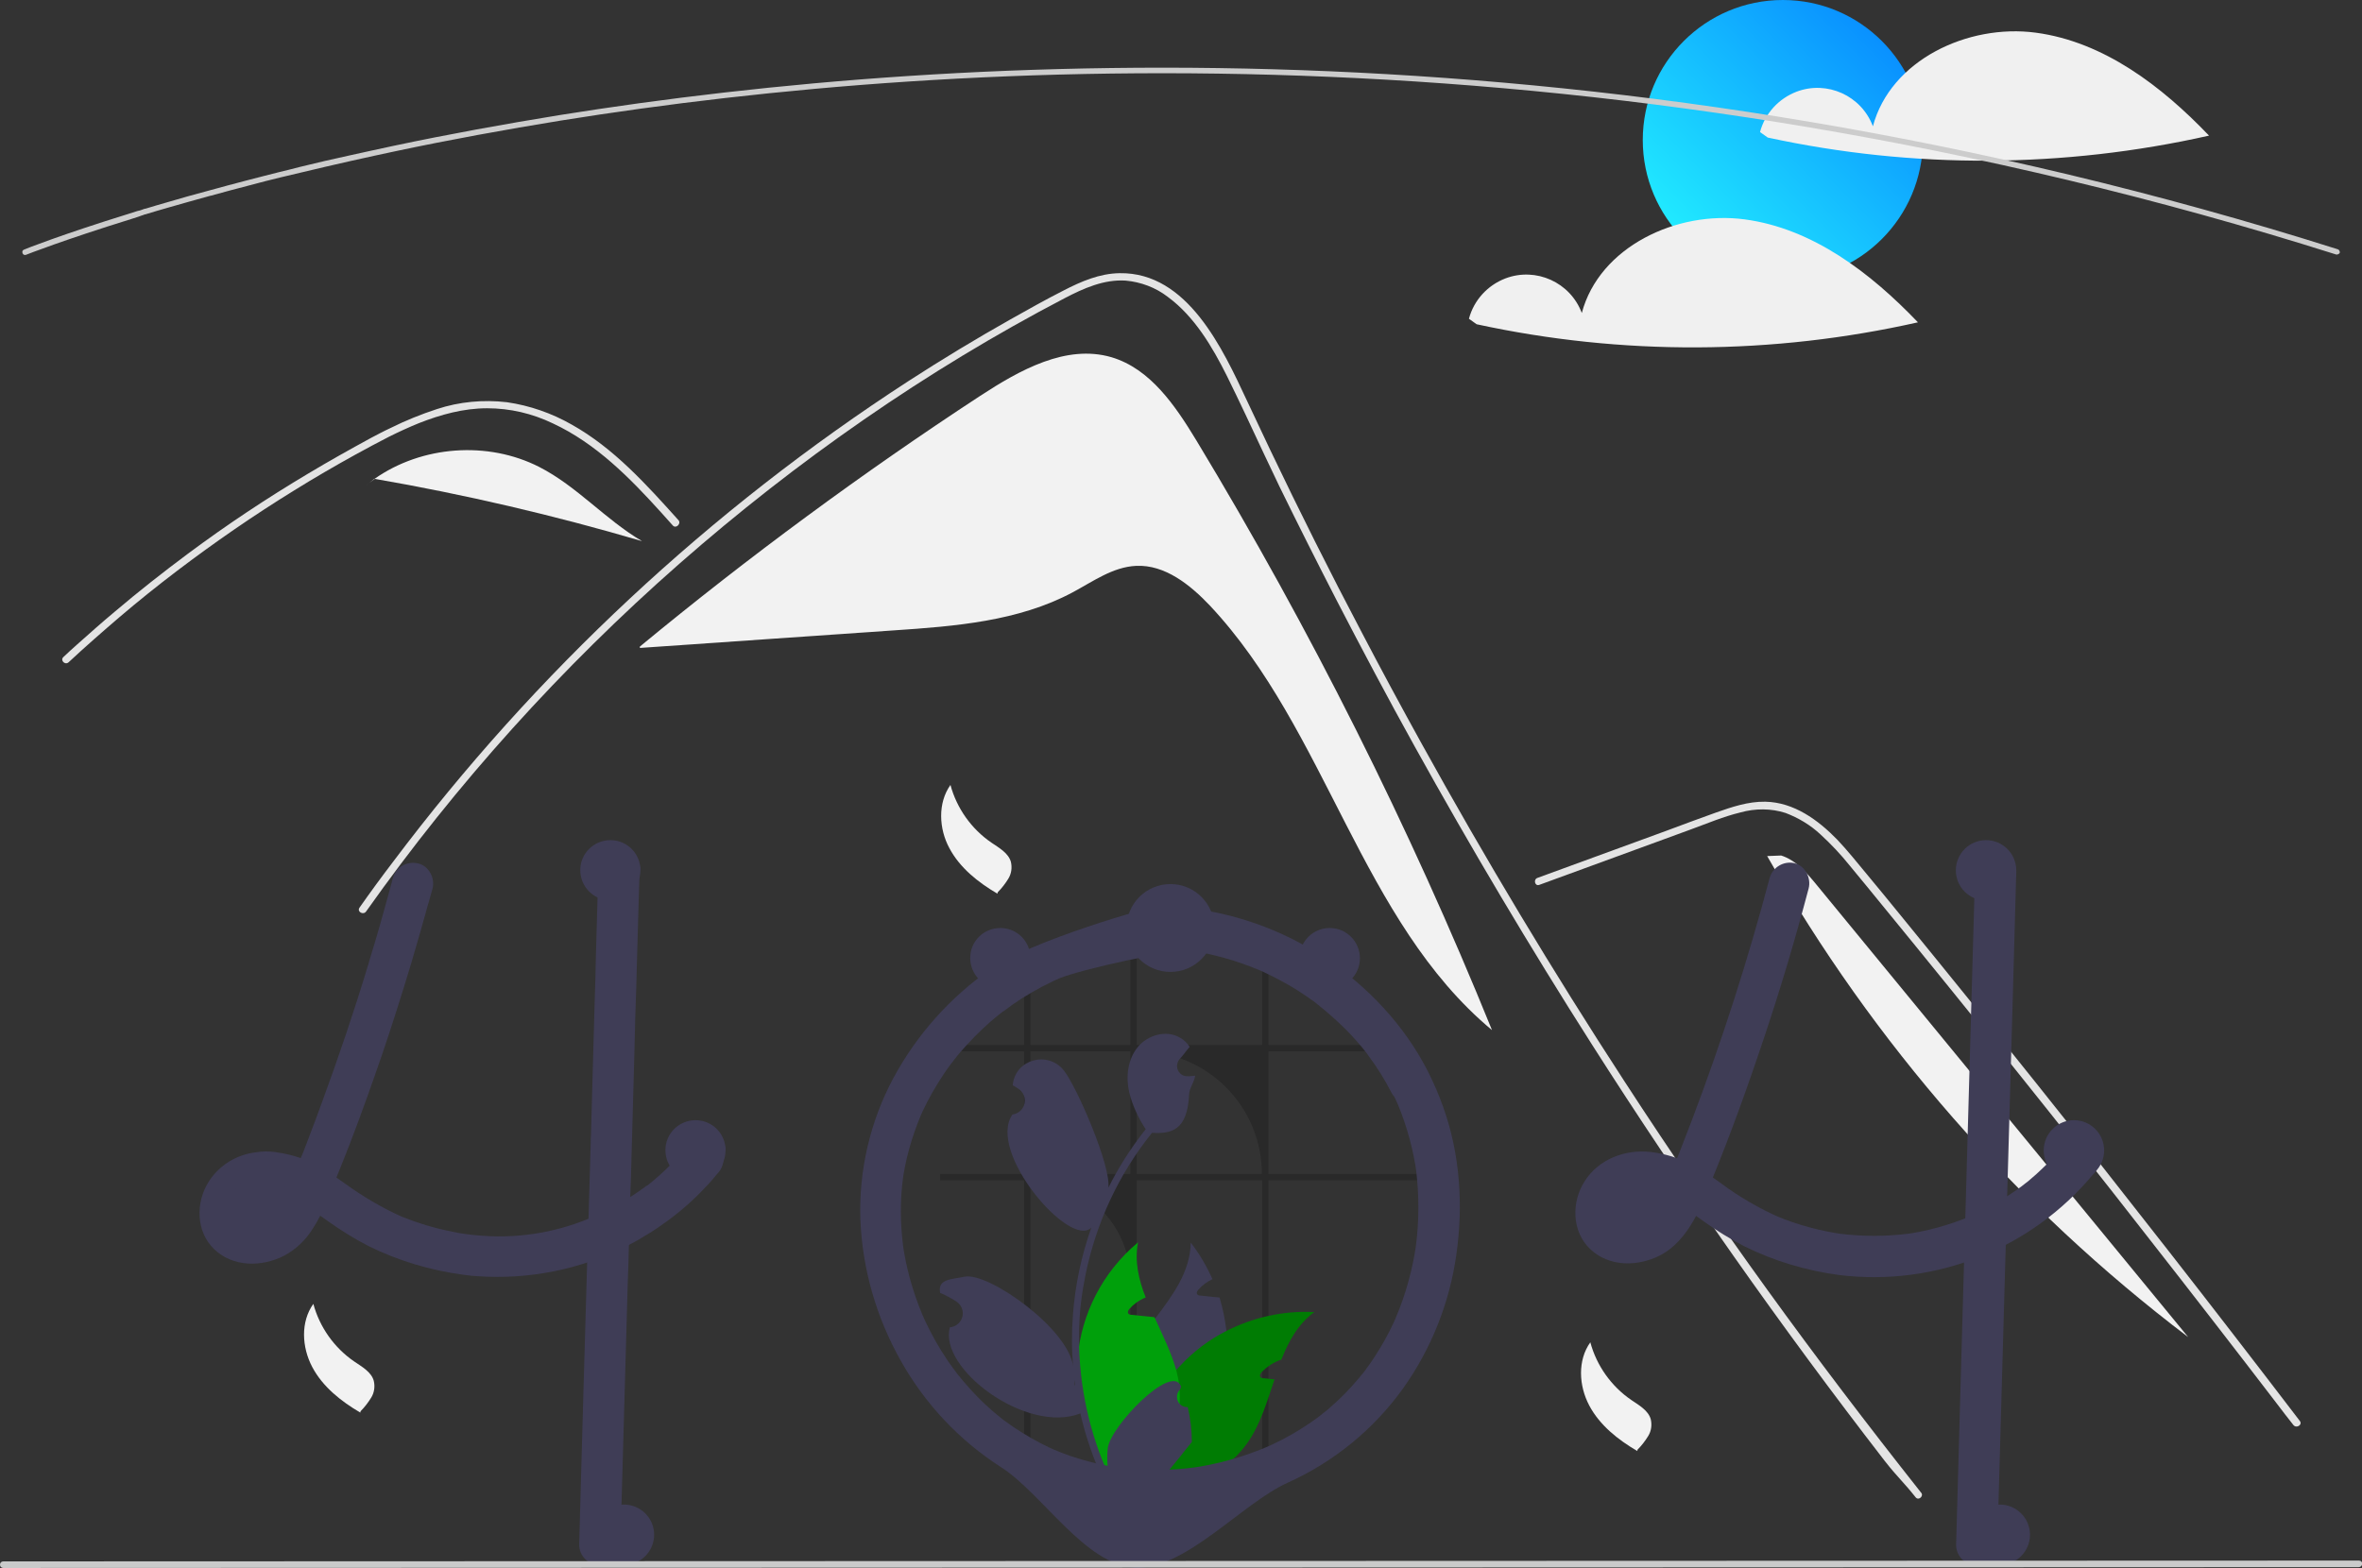 <?xml version="1.0" encoding="utf-8"?>
<!-- Generator: Adobe Illustrator 26.1.0, SVG Export Plug-In . SVG Version: 6.00 Build 0)  -->
<svg version="1.1" id="Layer_1" xmlns="http://www.w3.org/2000/svg" xmlns:xlink="http://www.w3.org/1999/xlink" x="0px" y="0px"
	 viewBox="0 0 860.1 571.1" style="enable-background:new 0 0 860.1 571.1;" xml:space="preserve">
<rect x="0" y="0" width="860.1" height="571.1" fill="#333333" stroke="none"/>
<style type="text/css">
	.st0{fill:#F2F2F2;}
	.st1{fill:#E4E4E4;}
	.st2{fill:url(#SVGID_1_);}
	.st3{fill:#F0F0F0;}
	.st4{fill:#CCCCCC;}
	.st5{fill:#3F3D56;}
	.st6{opacity:0.2;enable-background:new    ;}
	.st7{fill:#007C03;}
	.st8{fill:#00A00B;}
	.st9{fill:#CACACA;}
</style>
<path class="st0" d="M435.7,160.5c-7.7-12.7-16.8-26.2-31-30.4c-16.5-4.8-33.4,4.7-47.8,14.1c-42.9,28.1-84.3,58.6-123.9,91.3l0,0.5
	c30.8-2.1,61.6-4.3,92.5-6.4c22.3-1.5,45.3-3.3,65-13.8c7.5-4,14.7-9.3,23.2-9.7c10.5-0.5,19.7,6.9,26.9,14.5
	c42.6,45.4,54.9,114.8,102.7,154.6C513.2,301,477.2,229.2,435.7,160.5z"/>
<path class="st1" d="M697.6,545.4c-4.7-5.9-6.6-7.3-11.3-13.3c-37.8-48.9-73.4-99.5-106.7-151.8c-22.6-35.5-44.1-71.7-64.5-108.5
	c-9.7-17.5-19.1-35.2-28.3-53c-7.1-13.8-14.1-27.7-20.9-41.6c-1.9-4-3.8-8-5.7-12c-4.4-9.4-8.8-18.9-13.4-28.2
	c-5.3-10.6-11.8-21.7-21.6-28.9c-4.4-3.4-9.8-5.4-15.3-5.9c-7.9-0.5-15.3,2.8-22.2,6.4c-50.4,26.3-97.7,59.3-140.4,96.8
	c-42.8,37.6-81.1,80.1-114,126.6c-1,1.4-3.4,0.1-2.4-1.4c4-5.7,8.1-11.3,12.3-16.8c51.8-68.9,115.3-128.1,187.6-175
	c12.2-7.9,24.6-15.4,37.2-22.5c6.4-3.6,12.8-7.2,19.3-10.5c6.4-3.3,13.1-6.2,20.4-6.3c24.8-0.4,37.6,27.7,46.4,46.5
	c2.8,5.9,5.6,11.9,8.4,17.8c10.7,22.4,21.8,44.6,33.4,66.6c7.1,13.6,14.4,27.1,21.8,40.5c23.1,41.8,47.7,82.8,73.8,122.9
	c34.5,53.1,68.7,100.1,108,149.8C700.7,544.8,698.7,546.7,697.6,545.4z"/>
<path class="st1" d="M245,191.4c-1.4-1.6-2.9-3.2-4.3-4.8c-11.4-12.6-23.7-25.1-39.4-32.4c-7.5-3.6-15.6-5.5-23.9-5.5
	c-8.6,0-16.9,2.3-24.8,5.4c-3.7,1.5-7.4,3.2-11,5c-4.1,2.1-8.2,4.3-12.2,6.5c-7.6,4.2-15,8.5-22.4,13.1c-14.6,9-28.8,18.8-42.5,29.2
	c-7.1,5.4-14.1,11-20.9,16.8c-6.3,5.4-12.6,10.9-18.6,16.5c-1.3,1.2-3.2-0.7-1.9-1.9c1.6-1.5,3.2-3,4.8-4.4c4.6-4.1,9.2-8.2,14-12.2
	c8.6-7.3,17.5-14.3,26.5-21c14.1-10.5,28.7-20.2,43.8-29.2c7.5-4.5,15.2-8.8,22.9-13c2.3-1.2,4.7-2.5,7.1-3.6
	c5.4-2.7,11.1-5,16.9-6.9c8.2-2.7,16.9-3.5,25.5-2.5c8.3,1.2,16.3,4,23.5,8.1c15.4,8.6,27.3,21.9,39,34.9
	C248.1,190.7,246.2,192.7,245,191.4z"/>
<path class="st1" d="M560.5,322.3l36.9-13.5l18.3-6.7c6-2.2,11.9-4.7,18.1-6.2c5.4-1.5,11.1-1.5,16.4,0.2c4.7,1.8,9.1,4.4,12.8,7.9
	c3.8,3.5,7.3,7.2,10.5,11.2c4,4.8,7.9,9.6,11.9,14.5c16.3,19.9,32.5,39.9,48.6,60c16.1,20.1,32.1,40.3,47.9,60.6
	c15.9,20.3,31.7,40.7,47.4,61.2c1.9,2.5,3.8,5,5.8,7.5c1.1,1.4,3.4,0,2.4-1.4c-15.8-20.7-31.7-41.3-47.7-61.8
	c-16.1-20.6-32.2-41.1-48.5-61.5c-16.3-20.4-32.7-40.7-49.2-60.9c-4.1-5-8.2-10.1-12.4-15.1c-3.5-4.2-6.9-8.5-10.7-12.5
	c-7-7.2-15.8-13.6-26.2-13.8c-6.2-0.1-12.1,1.9-17.8,3.9c-6.2,2.2-12.3,4.5-18.5,6.8l-37.2,13.6l-9.3,3.4
	C558.2,320.2,558.9,322.9,560.5,322.3L560.5,322.3z"/>
<path class="st0" d="M196.4,170.1c-18.8-9.6-42.8-7.8-60,4.3c32.9,5.7,65.4,13.3,97.4,22.7C220.5,189.3,210.1,177.1,196.4,170.1z"/>
<path class="st0" d="M136.3,174.4l-3.6,2.9c1.2-1,2.5-2,3.8-2.9C136.4,174.4,136.3,174.4,136.3,174.4z"/>
<path class="st0" d="M661.6,322.4c-3.6-4.4-7.6-9.1-13-10.8l-5.1,0.2C682.2,380,734.3,439.6,796.8,487
	C751.7,432.1,706.7,377.3,661.6,322.4z"/>
<path class="st0" d="M346.1,285.9c2.3,8.5,7.6,16,14.9,21c2.8,1.9,6.2,3.8,7.1,7c0.5,2.1,0.2,4.3-0.9,6.1c-1.1,1.8-2.4,3.5-3.9,5
	l-0.1,0.5c-7-4.1-13.7-9.4-17.5-16.6C341.9,301.9,341.4,292.5,346.1,285.9"/>
<path class="st0" d="M579.1,488.9c2.3,8.5,7.6,16,14.9,21c2.8,1.9,6.2,3.8,7.1,7c0.5,2.1,0.2,4.3-0.9,6.1c-1.1,1.8-2.4,3.5-3.9,5
	l-0.1,0.5c-7-4.1-13.7-9.4-17.5-16.6S574.4,495.5,579.1,488.9"/>
<path class="st0" d="M114.1,474.9c2.3,8.5,7.6,16,14.9,21c2.8,1.9,6.2,3.8,7.1,7c0.5,2.1,0.2,4.3-0.9,6.1c-1.1,1.8-2.4,3.5-3.9,5
	l-0.1,0.5c-7-4.1-13.7-9.4-17.5-16.6S109.4,481.5,114.1,474.9"/>
<linearGradient id="SVGID_1_" gradientUnits="userSpaceOnUse" x1="596.124" y1="104.124" x2="714.194" y2="-13.945">
	<stop  offset="0" style="stop-color:#26FFFF"/>
	<stop  offset="1" style="stop-color:#006DFF"/>
</linearGradient>
<circle class="st2" cx="649.2" cy="51" r="51"/>
<path class="st3" d="M741.3,11.9c-24.7-3.3-52.9,10-59.3,34.1c-4.2-11.2-16.7-16.8-27.8-12.6c-6.5,2.5-11.5,7.9-13.3,14.7l2.8,2
	c53,11.5,107.8,11.2,160.7-0.7C787.1,31.3,766,15.2,741.3,11.9z"/>
<path class="st3" d="M635.3,79.9c-24.7-3.3-52.9,10-59.3,34.1c-4.2-11.2-16.7-16.8-27.8-12.6c-6.5,2.5-11.5,7.9-13.3,14.7l2.8,2
	c53,11.5,107.8,11.2,160.7-0.7C681.1,99.3,660,83.2,635.3,79.9z"/>
<path class="st4" d="M851,92.7c-0.1,0-0.2,0-0.3,0C586.3,9.1,353.3,20,204.3,43.9c-20.3,3.3-40.6,7-60.4,11.2
	c-5.1,1.1-10.3,2.2-15.6,3.4c-6.3,1.4-12.6,2.9-18.5,4.3c-2.6,0.6-5.1,1.2-7.6,1.8c-3.8,0.9-7.6,1.9-11.7,3
	c-4.6,1.2-9.2,2.4-13.8,3.7c0,0,0,0-0.1,0l0,0c-5.2,1.4-10.3,2.9-15.3,4.3c-2.7,0.8-5.3,1.5-7.8,2.3c-0.3,0.1-0.5,0.2-0.8,0.2
	l-0.5,0.2c-0.3,0.1-0.6,0.2-0.9,0.3l0,0l0,0l-0.8,0.3c-1,0.3-1.9,0.6-2.8,0.9c-24.5,7.6-38,12.9-38.2,13c-0.5,0.2-1.1,0-1.3-0.6
	s0-1.1,0.6-1.3c0.1-0.1,13.7-5.5,38.3-13.1c0.9-0.3,1.9-0.6,2.8-0.9l0.8-0.2c0,0,0.1,0,0.1,0c0.3-0.1,0.6-0.2,0.9-0.3l0.5-0.2
	c0.3-0.1,0.5-0.2,0.8-0.2c2.5-0.8,5.1-1.5,7.8-2.3c5-1.5,10.1-2.9,15.3-4.3c0,0,0,0,0,0v0c4.6-1.3,9.3-2.5,13.8-3.7
	c4.1-1.1,7.9-2,11.7-3c2.5-0.6,5-1.2,7.6-1.9c6-1.5,12.2-2.9,18.6-4.3c5.3-1.2,10.6-2.3,15.6-3.4c19.8-4.2,40.2-7.9,60.5-11.2
	C353.2,18,586.5,7,851.3,90.8c0.5,0.2,0.8,0.7,0.7,1.3C851.8,92.4,851.4,92.7,851,92.7z"/>
<path class="st5" d="M263,419.8c-0.3-1-0.9-1.9-1.7-2.7c-0.3-0.3-0.6-0.5-0.9-0.7c-2.6-1.7-6.5-2.1-9,0c-0.2,0.2-0.5,0.5-0.7,0.7
	c-0.7,0.9-1.5,1.8-2.3,2.7c-1.3,1.5-2.6,2.9-4,4.2c-0.4,0.4-0.8,0.8-1.2,1.2c-0.2,0.2-0.5,0.5-0.7,0.7c-0.9,0.8-1.8,1.7-2.7,2.5
	c-0.5,0.4-1,0.8-1.5,1.3c-0.7,0.6-1.5,1.2-2.2,1.8c-0.1,0-0.1,0.1-0.2,0.2c0,0,0,0,0,0c0,0,0,0,0,0c0,0-0.1,0-0.1,0
	c-0.2,0.2-0.4,0.2-0.5,0.3c0,0,0.1,0,0.1-0.1c-0.2,0.1-0.4,0.3-0.5,0.4c-1.8,1.3-3.5,2.5-5.4,3.7c-4.5,2.9-9.3,5.4-14.2,7.5
	c-0.3,0.1-0.7,0.3-1,0.4c-12.9,5.3-26.9,7.4-40.9,6c-1.4-0.1-2.8-0.3-4.3-0.5c-1.6-0.2-3.3-0.5-4.9-0.9c-6.2-1.2-12.2-3.1-18-5.4
	c-7.3-3.3-14.2-7.4-20.7-12.1c-1-0.7-2-1.4-3-2.1c1.1-2.8,2.3-5.6,3.4-8.5c0.5-1.4,1.1-2.7,1.6-4.1c4.1-10.6,7.9-21.4,11.6-32.1
	c3.7-10.9,7.2-21.9,10.5-32.9c0.3-1.1,0.7-2.2,1-3.4c1.7-5.8,3.4-11.7,5-17.5c0.1-0.6,0.3-1.1,0.5-1.7c0.5-1.7,0.9-3.4,1.4-5
	c1-3.8-1.3-8.3-5.2-9.2c-4-1-8.1,1.3-9.2,5.2c-0.4,1.6-0.9,3.2-1.3,4.8c-2.1,7.8-4.3,15.6-6.7,23.4c-0.3,1.1-0.7,2.2-1,3.4
	c-5.1,16.9-10.8,33.7-16.9,50.3c-0.7,2-1.5,4-2.2,6c-0.4,1-0.7,2-1.1,2.9c-0.7,1.9-1.5,3.9-2.2,5.8c-0.4,1.1-0.9,2.3-1.3,3.4
	c-0.3,0.7-0.6,1.4-0.9,2.1c-2.9-1-5.8-1.7-8.8-2.1l-0.5-0.1c-2.3-0.3-4.7-0.3-7,0.1c-7,0.8-13.4,4.7-17.2,10.7
	c-4.8,7.5-4.7,18.2,2,24.6c6.9,6.6,17.3,6.5,25.4,2.4c4.3-2.3,7.9-5.7,10.5-9.9c1-1.5,1.9-3.1,2.7-4.7c0.2,0.1,0.4,0.3,0.6,0.4
	c0.8,0.6,1.6,1.1,2.4,1.7c4.6,3.3,9.5,6.3,14.5,8.9c10.9,5.4,22.6,8.9,34.6,10.5c0.3,0,0.5,0.1,0.8,0.1c1.3,0.2,2.7,0.3,4,0.4
	c19.2,1.4,38.5-2.5,55.6-11.4c1.4-0.8,2.9-1.5,4.3-2.4c2.2-1.3,4.4-2.6,6.5-4.1c1.1-0.8,2.3-1.6,3.4-2.4c4.9-3.6,9.4-7.6,13.5-12
	c1.6-1.6,3.1-3.4,4.5-5.1c1.4-1.4,2.1-3.3,2.2-5.3C263.5,421.6,263.3,420.7,263,419.8z M97.4,443.7c0.2-0.2,0.4-0.3,0.6-0.5
	C98,443.3,97.7,443.5,97.4,443.7L97.4,443.7z M100.6,440.4c-0.2,0.3-0.4,0.5-0.7,0.8c-0.7,0.8-1.5,1.5-2.2,2.2
	c-0.1,0.1-0.2,0.2-0.4,0.3c0,0,0,0,0,0c0,0,0,0,0,0c-0.1,0.1-0.3,0.1-0.4,0.2c-0.4,0.3-0.9,0.5-1.3,0.7c-0.9,0.3-1.8,0.6-2.7,0.8
	c-0.7,0.1-1.4,0.1-2.1,0h0c-0.5-0.1-1-0.2-1.5-0.4c-0.2-0.1-0.5-0.3-0.7-0.4c-0.1-0.1-0.2-0.2-0.2-0.2c-0.1-0.1-0.2-0.2-0.3-0.3
	c0,0,0,0,0,0c0,0,0,0,0,0c-0.1-0.2-0.2-0.4-0.3-0.6c0,0,0,0,0,0c-0.1-0.2-0.1-0.5-0.2-0.8c0-0.5,0-0.9,0-1.4
	c0.1-0.6,0.3-1.3,0.5-1.9c0.2-0.4,0.4-0.9,0.7-1.3c0,0,0.1-0.2,0.2-0.4c0,0,0,0,0,0c0.1-0.2,0.3-0.3,0.5-0.5
	c0.3-0.3,0.6-0.6,0.9-0.8c0.6-0.4,1.1-0.7,1.8-1c1-0.3,1.9-0.6,2.9-0.8c1.5-0.1,2.9-0.1,4.4,0c1.4,0.2,2.8,0.6,4.1,1
	c-0.8,1.6-1.7,3.1-2.8,4.5C100.7,440.3,100.6,440.4,100.6,440.4z M89.5,437.1c-0.1,0.1-0.2,0.3-0.3,0.4
	C89.3,437.4,89.4,437.3,89.5,437.1L89.5,437.1z"/>
<path class="st5" d="M232.9,317.7c-0.1,3.1-0.2,6.3-0.3,9.4c-0.2,7-0.4,13.9-0.6,20.9c-0.2,7.8-0.4,15.7-0.7,23.5
	c-0.1,4.1-0.2,8.1-0.3,12.2c-0.3,10.9-0.6,21.8-0.9,32.7c0,1.1-0.1,2.2-0.1,3.4c-0.1,5.4-0.3,10.8-0.5,16.2
	c-0.2,5.9-0.3,11.7-0.5,17.6c-0.1,4.4-0.2,8.8-0.4,13.2c-0.9,31.9-1.8,63.9-2.7,95.8c-0.1,4.1-3.4,7.4-7.5,7.5
	c-4.1,0-7.5-3.4-7.5-7.5c0.5-18,1-35.9,1.5-53.9c0.5-16.2,0.9-32.5,1.4-48.7c0.1-5.4,0.3-10.7,0.5-16.1c0.2-8.1,0.5-16.1,0.7-24.2
	c0-1.1,0.1-2.2,0.1-3.4c0-1,0-2,0.1-3c0.4-15.7,0.9-31.3,1.3-47c0.2-6.2,0.4-12.3,0.5-18.5c0.2-7,0.4-14.1,0.6-21.1
	c0.1-3.1,0.2-6.2,0.3-9.3c0.1-4.1,3.4-7.4,7.5-7.5C229.6,310.2,232.9,313.6,232.9,317.7z"/>
<path class="st5" d="M644.4,319.8c-7.9,29.8-17.3,59.1-28.2,87.9c-3,7.9-6.1,15.9-9.4,23.7l0.8-1.8c-1.5,3.7-3.3,7.3-5.6,10.6
	c-0.2,0.2-0.3,0.4-0.5,0.6c0.8-1,0.9-1.2,0.4-0.6c-0.3,0.3-0.5,0.6-0.8,0.9c-0.7,0.8-1.5,1.5-2.2,2.2c-0.2,0.2-0.4,0.3-0.6,0.5
	l0.9-0.7c-0.1,0.3-0.9,0.6-1.1,0.7c-0.8,0.5-1.6,0.9-2.4,1.2l1.8-0.8c-1.4,0.5-2.8,0.9-4.2,1.2l2-0.3c-1.4,0.2-2.9,0.2-4.3,0l2,0.3
	c-1.2-0.2-2.3-0.5-3.4-0.9l1.8,0.8c-0.6-0.3-1.1-0.6-1.7-0.9c-0.3-0.2-1.1-0.8,0,0c1.1,0.9,0.1,0.1-0.1-0.2
	c-0.2-0.2-0.4-0.4-0.6-0.6c-0.9-0.9,1,1.6,0.4,0.5c-0.3-0.5-0.6-1.1-0.9-1.6l0.8,1.8c-0.3-0.9-0.6-1.7-0.7-2.7l0.3,2
	c-0.1-1.1-0.1-2.3,0-3.4l-0.3,2c0.2-1.3,0.5-2.5,1-3.7l-0.8,1.8c0.3-0.8,0.7-1.6,1.2-2.3c0.2-0.4,0.5-0.7,0.7-1.1
	c0,0-1.3,1.5-0.6,0.8c0.2-0.2,0.4-0.4,0.5-0.6c0.3-0.3,0.6-0.6,0.9-0.9c1-1-1.5,1-0.3,0.2c0.9-0.6,1.8-1.1,2.7-1.5l-1.8,0.8
	c1.6-0.7,3.3-1.1,5-1.3l-2,0.3c2.1-0.2,4.3-0.2,6.5,0.1l-2-0.3c2.7,0.4,5.4,1.2,7.9,2.2l-1.8-0.8c5.4,2.3,10.2,5.7,14.9,9.1
	c4.6,3.3,9.5,6.3,14.5,8.9c10.9,5.4,22.6,8.9,34.6,10.5c35.1,4.3,70-9.5,92.6-36.8c1.4-1.4,2.1-3.3,2.2-5.3c0-2-0.8-3.9-2.2-5.3
	c-2.8-2.5-7.9-3.2-10.6,0c-2.5,3.1-5.2,6-8.1,8.7c-1.3,1.3-2.7,2.5-4.1,3.7c-0.8,0.7-1.6,1.4-2.5,2c-0.4,0.3-1.6,1.1,0.3-0.2
	c-0.4,0.3-0.8,0.6-1.3,1c-6.3,4.6-13.1,8.5-20.3,11.6l1.8-0.8c-7.7,3.2-15.9,5.5-24.2,6.6l2-0.3c-8.5,1.1-17.2,1.1-25.8,0l2,0.3
	c-8.5-1.2-16.9-3.4-24.9-6.8l1.8,0.8c-7.7-3.4-15-7.6-21.7-12.6c-3.5-2.6-7.2-4.9-11.1-7c-4.5-2.3-9.4-3.8-14.4-4.4
	c-9.4-1.1-19.1,2.6-24.2,10.7c-4.8,7.5-4.7,18.2,2,24.6c6.9,6.6,17.3,6.5,25.4,2.4c7.8-4,12.5-12.2,15.8-19.9
	c7.4-17.5,14-35.3,20.1-53.3c6.1-17.8,11.6-35.7,16.5-53.8c0.6-2.2,1.2-4.5,1.8-6.7c1-3.8-1.3-8.3-5.2-9.2
	C649.6,313.5,645.5,315.8,644.4,319.8L644.4,319.8z"/>
<path class="st5" d="M719.2,317.7l-2.7,95.8l-2.7,95.3l-1.5,53.9c0,4.1,3.4,7.5,7.5,7.5c4.1-0.1,7.4-3.4,7.5-7.5l2.7-95.8l2.7-95.3
	l1.5-53.9c0-4.1-3.4-7.5-7.5-7.5C722.6,310.3,719.3,313.6,719.2,317.7z"/>
<path class="st6" d="M459.6,535.9h2.3v-106h54.3v-2.3h-54.3v-44.7h42c-0.6-0.8-1.2-1.6-1.9-2.3h-40.1V351c-0.8-0.3-1.5-0.6-2.3-0.9
	v30.5h-45.7v-37.9c-0.8,0-1.6,0.1-2.3,0.2v37.7h-36.4v-28.3c-0.8,0.3-1.6,0.7-2.3,1.1v27.2h-30.6v2.3h30.6v44.7h-30.6v2.3h30.6v106
	h2.3v-106c20.1,0,36.4,16.3,36.4,36.4c0,0,0,0,0,0v69.6h2.3v-106h45.7V535.9z M375.2,427.6v-44.7h36.4v44.7H375.2z M413.9,427.6
	v-44.7h0.9c24.7,0,44.7,20,44.7,44.7c0,0,0,0,0,0H413.9z"/>
<path class="st5" d="M445.4,504.1c-2.9,13.1-10,24.9-20,33.7c-0.7,0.6-1.5,1.3-2.2,1.9c-1.9,0.2-3.7,0.3-5.6,0.5
	c-1.5,0.1-3,0.3-4.5,0.4l-0.3,0l-0.2-1.6l-0.8-6.6c-6-9.8-7.2-21.7-3.3-32.4c2.6-7.1,7.4-13.4,12.1-19.7c6.5-8.6,12.8-17.1,13-27.7
	c3.2,4.1,5.8,8.6,7.9,13.3c-1.9,0.9-3.7,2.2-5.1,3.8c-0.4,0.5-0.8,1.1-0.5,1.6c0.2,0.5,0.8,0.6,1.4,0.6c1.2,0.1,2.5,0.3,3.8,0.4
	c1,0.1,2,0.2,3,0.3c1.2,4,2,8.1,2.5,12.2C447.1,491.3,446.7,497.8,445.4,504.1z"/>
<path class="st7" d="M478.6,477.9c-5.9,4.3-9.3,10.5-12,17.3c-2.7,0.9-5.2,2.5-7.2,4.6c-0.4,0.5-0.8,1.1-0.5,1.6
	c0.2,0.5,0.8,0.6,1.4,0.6c1.2,0.1,2.5,0.3,3.8,0.4c-2.7,8-5.1,16.4-9.9,23.2c-3.2,4.5-7.3,8.2-12,10.9c-1.3,0.7-2.6,1.4-4,2
	c-5.1,0.4-10.1,0.8-15,1.2c-1.9,0.2-3.7,0.3-5.6,0.5c-1.5,0.1-3,0.3-4.5,0.4c0-0.5,0-1.1,0-1.7c0.3-14.7,5.7-28.7,15.2-39.9
	c0.5-0.5,0.9-1,1.4-1.5c4.8-5.2,10.5-9.5,16.8-12.7C456.3,479.8,467.4,477.3,478.6,477.9z"/>
<path class="st8" d="M419.2,535.1l-1.2,3.4l-0.6,1.7c-1.5,0.1-3,0.3-4.5,0.4l-0.3,0c-1.7,0.2-3.3,0.3-5,0.5c-0.4-0.5-0.9-1-1.3-1.5
	c-21.7-26.3-18.1-65.2,8.1-87.1c-1.3,6.9,0.2,13.5,2.8,20.1c-0.3,0.1-0.5,0.2-0.8,0.3c-1.9,0.9-3.7,2.2-5.1,3.8
	c-0.4,0.5-0.8,1.1-0.5,1.6c0.2,0.5,0.8,0.6,1.4,0.6c1.2,0.1,2.5,0.3,3.8,0.4c1,0.1,2,0.2,3,0.3c0.5,0,0.9,0.1,1.4,0.2
	c0.1,0.2,0.1,0.3,0.2,0.4c2.8,6.2,5.9,12.4,7.7,18.8c0.4,1.6,0.8,3.3,1,4.9C430.8,515.4,427.1,526.8,419.2,535.1z"/>
<path class="st5" d="M519.9,390.1c-8.6-16.8-21.9-30.9-37.6-41.3c-15.7-10.4-33.8-16.7-52.6-18.4c-2.5-0.2-4.9-0.4-7.4-0.4
	c-2.9,0-46.9,12.6-61.6,23c-14.7,10.2-26.8,23.8-35.3,39.5c-8.5,15.8-12.7,33.7-12.1,51.6c0.7,18.1,5.8,35.7,14.7,51.5
	c8.8,15.7,21.3,29,36.4,38.7c15.3,9.8,30.7,35.7,48.9,36.7c18.2,0.9,39.1-23.6,55.7-31c16.6-7.5,31-19.2,41.7-34
	c10.4-14.5,17.1-31.3,19.6-48.9c2.6-18.1,1.4-36.7-4.8-54C523.9,398.6,522,394.3,519.9,390.1c-1.8-3.5-7-4.8-10.3-2.7
	c-3.5,2.2-4.7,6.7-2.7,10.3c1,2.1,2,4.2,2.9,6.3l-0.8-1.8c3.4,8.2,5.7,16.8,6.9,25.5l-0.3-2c1.2,9.5,1.2,19.2-0.1,28.7l0.3-2
	c-1.3,9.5-3.8,18.8-7.6,27.7l0.8-1.8c-1.9,4.5-4.1,8.9-6.7,13.1c-1.3,2.1-2.6,4.2-4.1,6.2c-0.6,0.9-1.3,1.8-1.9,2.6
	c-0.9,1.1,1.2-1.5,0.3-0.4c-0.2,0.2-0.3,0.4-0.5,0.6c-0.5,0.6-0.9,1.1-1.4,1.7c-3.1,3.7-6.5,7.2-10.2,10.4c-0.9,0.8-1.8,1.6-2.8,2.3
	c-0.5,0.4-0.9,0.8-1.4,1.1c0,0,1.6-1.2,0.7-0.5c-0.3,0.2-0.6,0.4-0.9,0.7c-1.9,1.4-3.9,2.8-6,4.1c-4.7,3-9.6,5.5-14.8,7.7l1.8-0.8
	c-8.8,3.7-18.1,6.3-27.6,7.6l2-0.3c-9.5,1.3-19.1,1.3-28.6,0.1l2,0.3c-8.6-1.2-17.1-3.4-25.1-6.8l1.8,0.8c-4.7-2-9.1-4.3-13.4-7
	c-2.1-1.3-4.2-2.7-6.2-4.2c-0.3-0.2-0.6-0.4-0.9-0.6c-0.9-0.7,0.7,0.5,0.7,0.5c-0.5-0.4-1-0.8-1.5-1.2c-1-0.8-1.9-1.6-2.9-2.4
	c-3.8-3.3-7.3-6.9-10.5-10.7c-0.8-1-1.6-1.9-2.4-2.9c-0.3-0.4-0.9-1.3,0.4,0.5c-0.2-0.2-0.4-0.5-0.5-0.7c-0.4-0.6-0.9-1.1-1.3-1.7
	c-1.5-2-2.9-4.1-4.2-6.2c-3-4.8-5.6-9.9-7.8-15.1l0.8,1.8c-3.6-8.6-6.1-17.6-7.3-26.8l0.3,2c-1.1-8.5-1.2-17.1,0-25.6l-0.3,2
	c1.1-8.2,3.4-16.3,6.6-24l-0.8,1.8c2-4.8,4.4-9.4,7.2-13.9c1.4-2.2,2.8-4.4,4.4-6.5c0.4-0.5,0.7-1,1.1-1.4c0.3-0.4,1.2-1.5-0.3,0.4
	c0.1-0.2,0.3-0.4,0.4-0.6c0.8-1.1,1.7-2.1,2.6-3.2c3.4-3.9,7-7.6,10.9-11c1-0.9,2-1.7,3-2.5c0.5-0.4,0.9-0.7,1.4-1.1
	c0.2-0.1,0.4-0.3,0.6-0.4c-2,1.6-0.6,0.4-0.1,0.1c2.1-1.6,4.2-3.1,6.4-4.5c4.9-3.1,10-5.8,15.4-8.1l-1.8,0.8
	c7.8-3.3,42.1-10.9,48.4-10.1l-2-0.3c9.2,1.3,18.2,3.8,26.7,7.4l-1.8-0.8c4.3,1.8,8.5,4,12.6,6.3c2,1.2,4,2.4,6,3.8
	c0.9,0.6,1.8,1.3,2.7,1.9c0.5,0.3,0.9,0.7,1.3,1c0.2,0.2,0.5,0.4,0.7,0.6c1,0.8-1.4-1.1-0.3-0.3c3.6,2.9,7.1,6,10.4,9.3
	c1.6,1.6,3.1,3.3,4.6,5c0.8,0.9,1.5,1.8,2.2,2.7c0.4,0.5,1.6,2.1,0.1,0.1c0.4,0.5,0.7,1,1.1,1.5c3.2,4.3,6,8.8,8.4,13.5
	c1.8,3.5,7,4.8,10.3,2.7C520.7,398.2,521.9,393.7,519.9,390.1z"/>
<path class="st5" d="M432.5,512.5c-2.1,0.1-3.9-1.5-3.9-3.6c-0.1-1.1,0.4-2.2,1.2-2.9c0.1-0.4,0.2-0.7,0.3-1c0-0.1-0.1-0.2-0.1-0.2
	c-3.5-8.3-25.7,14.8-26.6,22.6c-0.4,3.4-0.2,6.9,0.5,10.3c-7.2-15.7-10.9-32.7-11-50c0-4.3,0.2-8.7,0.7-13c0.4-3.5,1-7,1.7-10.5
	c3.9-18.9,12.1-36.6,24.2-51.6c6.9,0.4,12.9-0.7,13.5-14c0.1-2.4,1.9-4.4,2.2-6.8c-0.7,0.1-1.3,0.1-2,0.2c-0.2,0-0.4,0-0.6,0l-0.1,0
	c-2.1,0.1-3.8-1.5-3.9-3.6c0-0.9,0.3-1.8,0.8-2.5c0.3-0.3,0.6-0.7,0.9-1c0.4-0.5,0.9-1.1,1.3-1.6c0-0.1,0.1-0.1,0.1-0.2
	c0.5-0.6,1-1.2,1.5-1.8c-0.9-1.4-2.1-2.6-3.6-3.4c-5-2.9-11.8-0.9-15.4,3.6c-3.6,4.5-4.3,10.8-3,16.4c1.2,4.8,3.3,9.3,6,13.4
	c-0.3,0.3-0.5,0.7-0.8,1c-4.9,6.3-9.2,13.1-12.8,20.3c1-7.9-11.4-36.6-16.2-42.7c-5.8-7.3-17.6-4.1-18.6,5.1c0,0.1,0,0.2,0,0.3
	c0.7,0.4,1.4,0.8,2.1,1.3c2.4,1.6,3,4.8,1.4,7.1c-0.8,1.2-2.1,2-3.5,2.2l-0.1,0c-9.6,13.6,21.1,49.2,28.7,41.2
	c-3.6,10.2-5.9,20.9-6.7,31.7c-0.5,6.4-0.5,12.8,0.1,19.2l0-0.2c-1.7-13.9-30.9-34.5-39.5-32.8c-4.9,1-9.8,0.8-9,5.7
	c0,0.1,0,0.2,0,0.2c1.3,0.5,2.6,1.2,3.9,1.9c0.7,0.4,1.4,0.8,2.1,1.3c2.4,1.6,3,4.8,1.4,7.1c-0.8,1.2-2.1,2-3.5,2.2l-0.1,0
	c-0.1,0-0.1,0-0.2,0c-4.3,15,27.9,39.1,47.5,31.4h0c1.9,8.4,4.8,16.7,8.4,24.5h30c0.1-0.3,0.2-0.7,0.3-1c-2.8,0.2-5.6,0-8.3-0.5
	c2.2-2.7,4.5-5.5,6.7-8.2c0-0.1,0.1-0.1,0.1-0.2c1.1-1.4,2.3-2.8,3.4-4.2l0,0C434,520.9,433.5,516.6,432.5,512.5L432.5,512.5z
	 M398.1,444.8L398.1,444.8L398.1,444.8L398.1,444.8z M391.5,504.8l-0.3-0.6c0-0.4,0-0.8,0-1.3c0-0.1,0-0.2,0-0.4
	C391.3,503.3,391.4,504.1,391.5,504.8L391.5,504.8z"/>
<circle class="st5" cx="95.2" cy="439" r="11"/>
<circle class="st5" cx="227.2" cy="559" r="11"/>
<circle class="st5" cx="728.2" cy="559" r="11"/>
<circle class="st5" cx="755.2" cy="419" r="11"/>
<circle class="st5" cx="723.2" cy="317" r="11"/>
<path class="st5" d="M264.2,419c0,6-4.9,10.9-11,10.9c-6,0-10.9-4.9-10.9-11c0-6,4.9-10.9,11-10.9c5.2,0,9.7,3.7,10.7,8.8
	C264.2,417.6,264.3,418.3,264.2,419z"/>
<circle class="st5" cx="484.2" cy="349" r="11"/>
<path class="st5" d="M375.2,349c0,6-4.9,10.9-11,10.9c-6,0-10.9-4.9-10.9-11s4.9-10.9,11-10.9c5.2,0,9.7,3.7,10.7,8.8
	C375.2,347.6,375.3,348.3,375.2,349z"/>
<path class="st5" d="M233.2,317c0,6-4.9,10.9-11,10.9c-6,0-10.9-4.9-10.9-11c0-6,4.9-10.9,11-10.9c5.2,0,9.7,3.7,10.7,8.8
	C233.2,315.6,233.3,316.3,233.2,317z"/>
<circle class="st5" cx="599.2" cy="443" r="11"/>
<circle class="st5" cx="426.2" cy="338" r="16"/>
<path class="st9" d="M858.9,570.8L1.2,571.1c-0.7,0-1.2-0.5-1.2-1.2c0-0.7,0.5-1.2,1.2-1.2c0,0,0,0,0,0l857.8-0.3
	c0.7,0,1.2,0.5,1.2,1.2C860.1,570.3,859.6,570.8,858.9,570.8z"/>
</svg>
